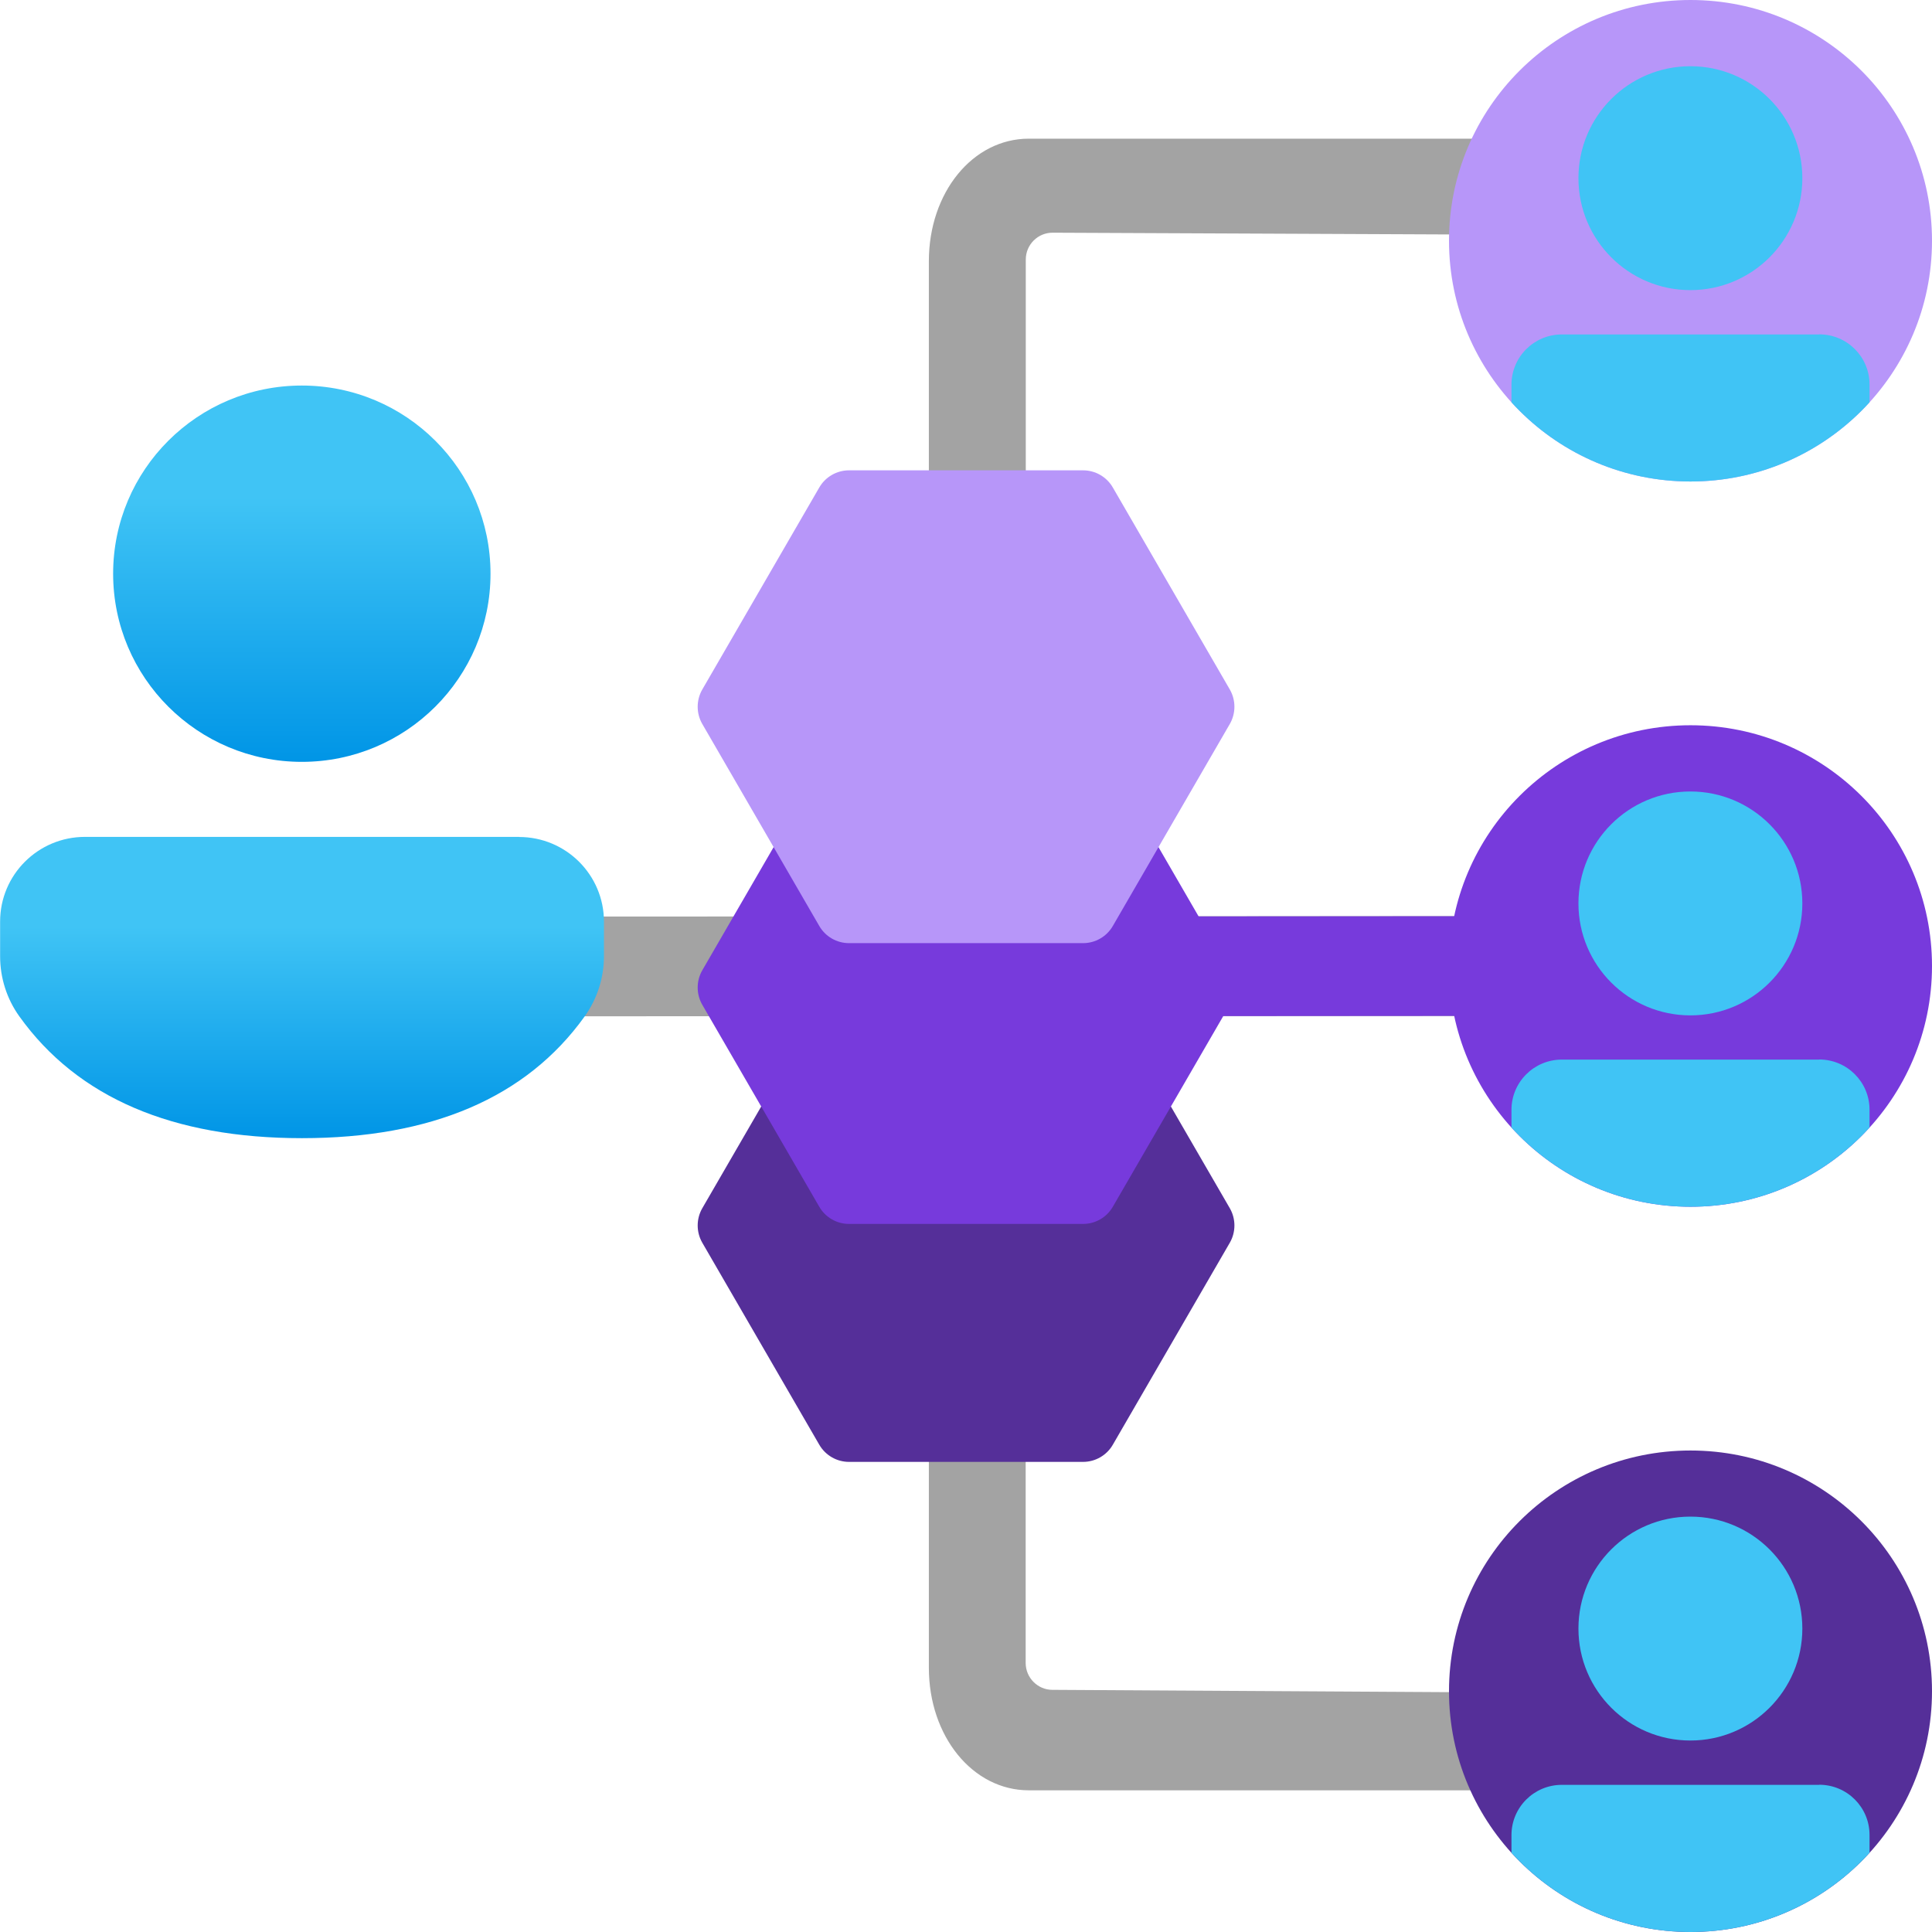 <svg id="uuid-af55d44c-2b43-49d9-8dcb-c01e1b912fc8" xmlns="http://www.w3.org/2000/svg" width="18" height="18" viewBox="0 0 18 18">
  <defs>
    <clipPath id="uuid-7eff56c0-f519-44e0-b0a9-a56a22a25cbb">
      <ellipse cx="15.75" cy="9" rx="2.25" ry="2.243" fill="none" stroke-width="0"/>
    </clipPath>
    <clipPath id="uuid-fa9c6087-34aa-4b0d-b19b-623048ab0464">
      <ellipse cx="15.75" cy="15.757" rx="2.25" ry="2.243" fill="none" stroke-width="0"/>
    </clipPath>
    <clipPath id="uuid-4b3ae1b1-a2c0-4af3-b12b-1a01b0e53e88">
      <ellipse cx="15.75" cy="2.243" rx="2.25" ry="2.243" fill="none" stroke-width="0"/>
    </clipPath>
    <linearGradient id="uuid-6b091db9-ab2b-49f7-a63e-47286a8f8f38" x1="2.813" y1="10.604" x2="2.813" y2="7.798" gradientUnits="userSpaceOnUse">
      <stop offset="0" stop-color="#0095e6"/>
      <stop offset=".703" stop-color="#40c4f5"/>
    </linearGradient>
    <linearGradient id="uuid-3f9f789d-a612-4834-bce7-214b4e12ff8b" x1="2.812" y1="7.099" x2="2.812" y2="3.592" gradientUnits="userSpaceOnUse">
      <stop offset="0" stop-color="#0095e6"/>
      <stop offset=".703" stop-color="#40c4f5"/>
    </linearGradient>
  </defs>
  <path d="m16.607,8.534h0l-7.05.003V2.418c0-.139.113-.251.251-.25l5.913.026c.249,0,.451-.202.451-.451s-.202-.451-.451-.451h-6.136c-.522,0-.931.501-.931,1.142v6.104l-4.015.002c-.225,0-.408.208-.408.465,0,.256.183.464.408.464h0l4.015-.002v6.071c0,.64.409,1.142.931,1.142h6c.249,0,.451-.202.451-.451s-.202-.451-.451-.451l-5.78-.034c-.137,0-.249-.113-.249-.25v-6.026l7.05-.003c.225,0,.408-.208.408-.465,0-.256-.183-.464-.408-.464Z" fill="#a3a3a3" stroke-width="0"/>
  <path d="m2.711,9.454c-.249,0-.451-.202-.451-.451s.202-.451.451-.451l14.654-.005c.249,0,.451.202.451.451s-.202.451-.451.451l-14.654.005Z" fill="#a3a3a3" stroke-width="0"/>
  <path d="m9.514,9.468c-.225,0-.408-.208-.408-.464,0-.257.183-.464.408-.465l7.093-.005h0c.225,0,.408.208.408.464,0,.257-.183.464-.408.465l-7.093.005h0Z" fill="#773adc" stroke-width="0"/>
  <g>
    <path d="m7.91,9.215h2.181c.114,0,.22.061.277.16l1.09,1.882c.057.099.057.222,0,.321l-1.09,1.882c-.057.099-.163.16-.277.16h-2.181c-.114,0-.22-.061-.277-.16l-1.09-1.882c-.057-.099-.057-.222,0-.321l1.09-1.882c.057-.099.163-.16.277-.16Z" fill="#552f99" stroke-width="0"/>
    <path d="m7.91,6.998h2.181c.114,0,.22.061.277.16l1.09,1.882c.057.099.057.222,0,.321l-1.09,1.882c-.057.099-.163.16-.277.16h-2.181c-.114,0-.22-.061-.277-.16l-1.09-1.882c-.057-.099-.057-.222,0-.321l1.09-1.882c.057-.099.163-.16.277-.16Z" fill="#773adc" stroke-width="0"/>
    <path d="m7.91,4.382h2.181c.114,0,.22.061.277.16l1.09,1.882c.057.099.057.222,0,.321l-1.09,1.882c-.057.099-.163.16-.277.16h-2.181c-.114,0-.22-.061-.277-.16l-1.09-1.882c-.057-.099-.057-.222,0-.321l1.09-1.882c.057-.099.163-.16.277-.16Z" fill="#b796f9" stroke-width="0"/>
  </g>
  <g>
    <ellipse cx="15.75" cy="9" rx="2.25" ry="2.243" fill="#773adc" stroke-width="0"/>
    <g clip-path="url(#uuid-7eff56c0-f519-44e0-b0a9-a56a22a25cbb)">
      <g>
        <path d="m16.949,9.871c.259,0,.469.209.469.468v.191c0,.119-.037.236-.107.333-.322.45-.849.673-1.562.673s-1.24-.223-1.561-.673c-.069-.097-.106-.213-.106-.332v-.191c0-.258.21-.468.469-.468h2.399Z" fill="#40c4f5" stroke-width="0"/>
        <circle cx="15.749" cy="8.417" r="1.043" fill="#40c4f5" stroke-width="0"/>
      </g>
    </g>
  </g>
  <g>
    <ellipse cx="15.75" cy="15.757" rx="2.25" ry="2.243" fill="#552f99" stroke-width="0"/>
    <g clip-path="url(#uuid-fa9c6087-34aa-4b0d-b19b-623048ab0464)">
      <g>
        <path d="m16.949,16.628c.259,0,.469.209.469.468v.191c0,.119-.037.236-.107.333-.322.45-.849.673-1.562.673s-1.24-.223-1.561-.673c-.069-.097-.106-.213-.106-.332v-.191c0-.258.21-.468.469-.468h2.399Z" fill="#40c4f5" stroke-width="0"/>
        <circle cx="15.749" cy="15.173" r="1.043" fill="#40c4f5" stroke-width="0"/>
      </g>
    </g>
  </g>
  <g>
    <ellipse cx="15.75" cy="2.243" rx="2.25" ry="2.243" fill="#b796f9" stroke-width="0"/>
    <g clip-path="url(#uuid-4b3ae1b1-a2c0-4af3-b12b-1a01b0e53e88)">
      <g>
        <path d="m16.949,3.115c.259,0,.469.209.469.468v.191c0,.119-.037.236-.107.333-.322.45-.849.673-1.562.673s-1.24-.223-1.561-.673c-.069-.097-.106-.213-.106-.332v-.191c0-.258.21-.468.469-.468h2.399Z" fill="#40c4f5" stroke-width="0"/>
        <circle cx="15.749" cy="1.66" r="1.043" fill="#40c4f5" stroke-width="0"/>
      </g>
    </g>
  </g>
  <g>
    <path d="m4.836,7.798c.437,0,.791.353.791.789v.322c0,.201-.063.397-.18.561-.544.759-1.431,1.134-2.634,1.134s-2.09-.376-2.633-1.135c-.117-.163-.179-.359-.179-.56v-.323c0-.436.354-.789.791-.789h4.045Z" fill="url(#uuid-6b091db9-ab2b-49f7-a63e-47286a8f8f38)" stroke-width="0"/>
    <ellipse cx="2.812" cy="5.345" rx="1.758" ry="1.753" fill="url(#uuid-3f9f789d-a612-4834-bce7-214b4e12ff8b)" stroke-width="0"/>
  </g>
</svg>